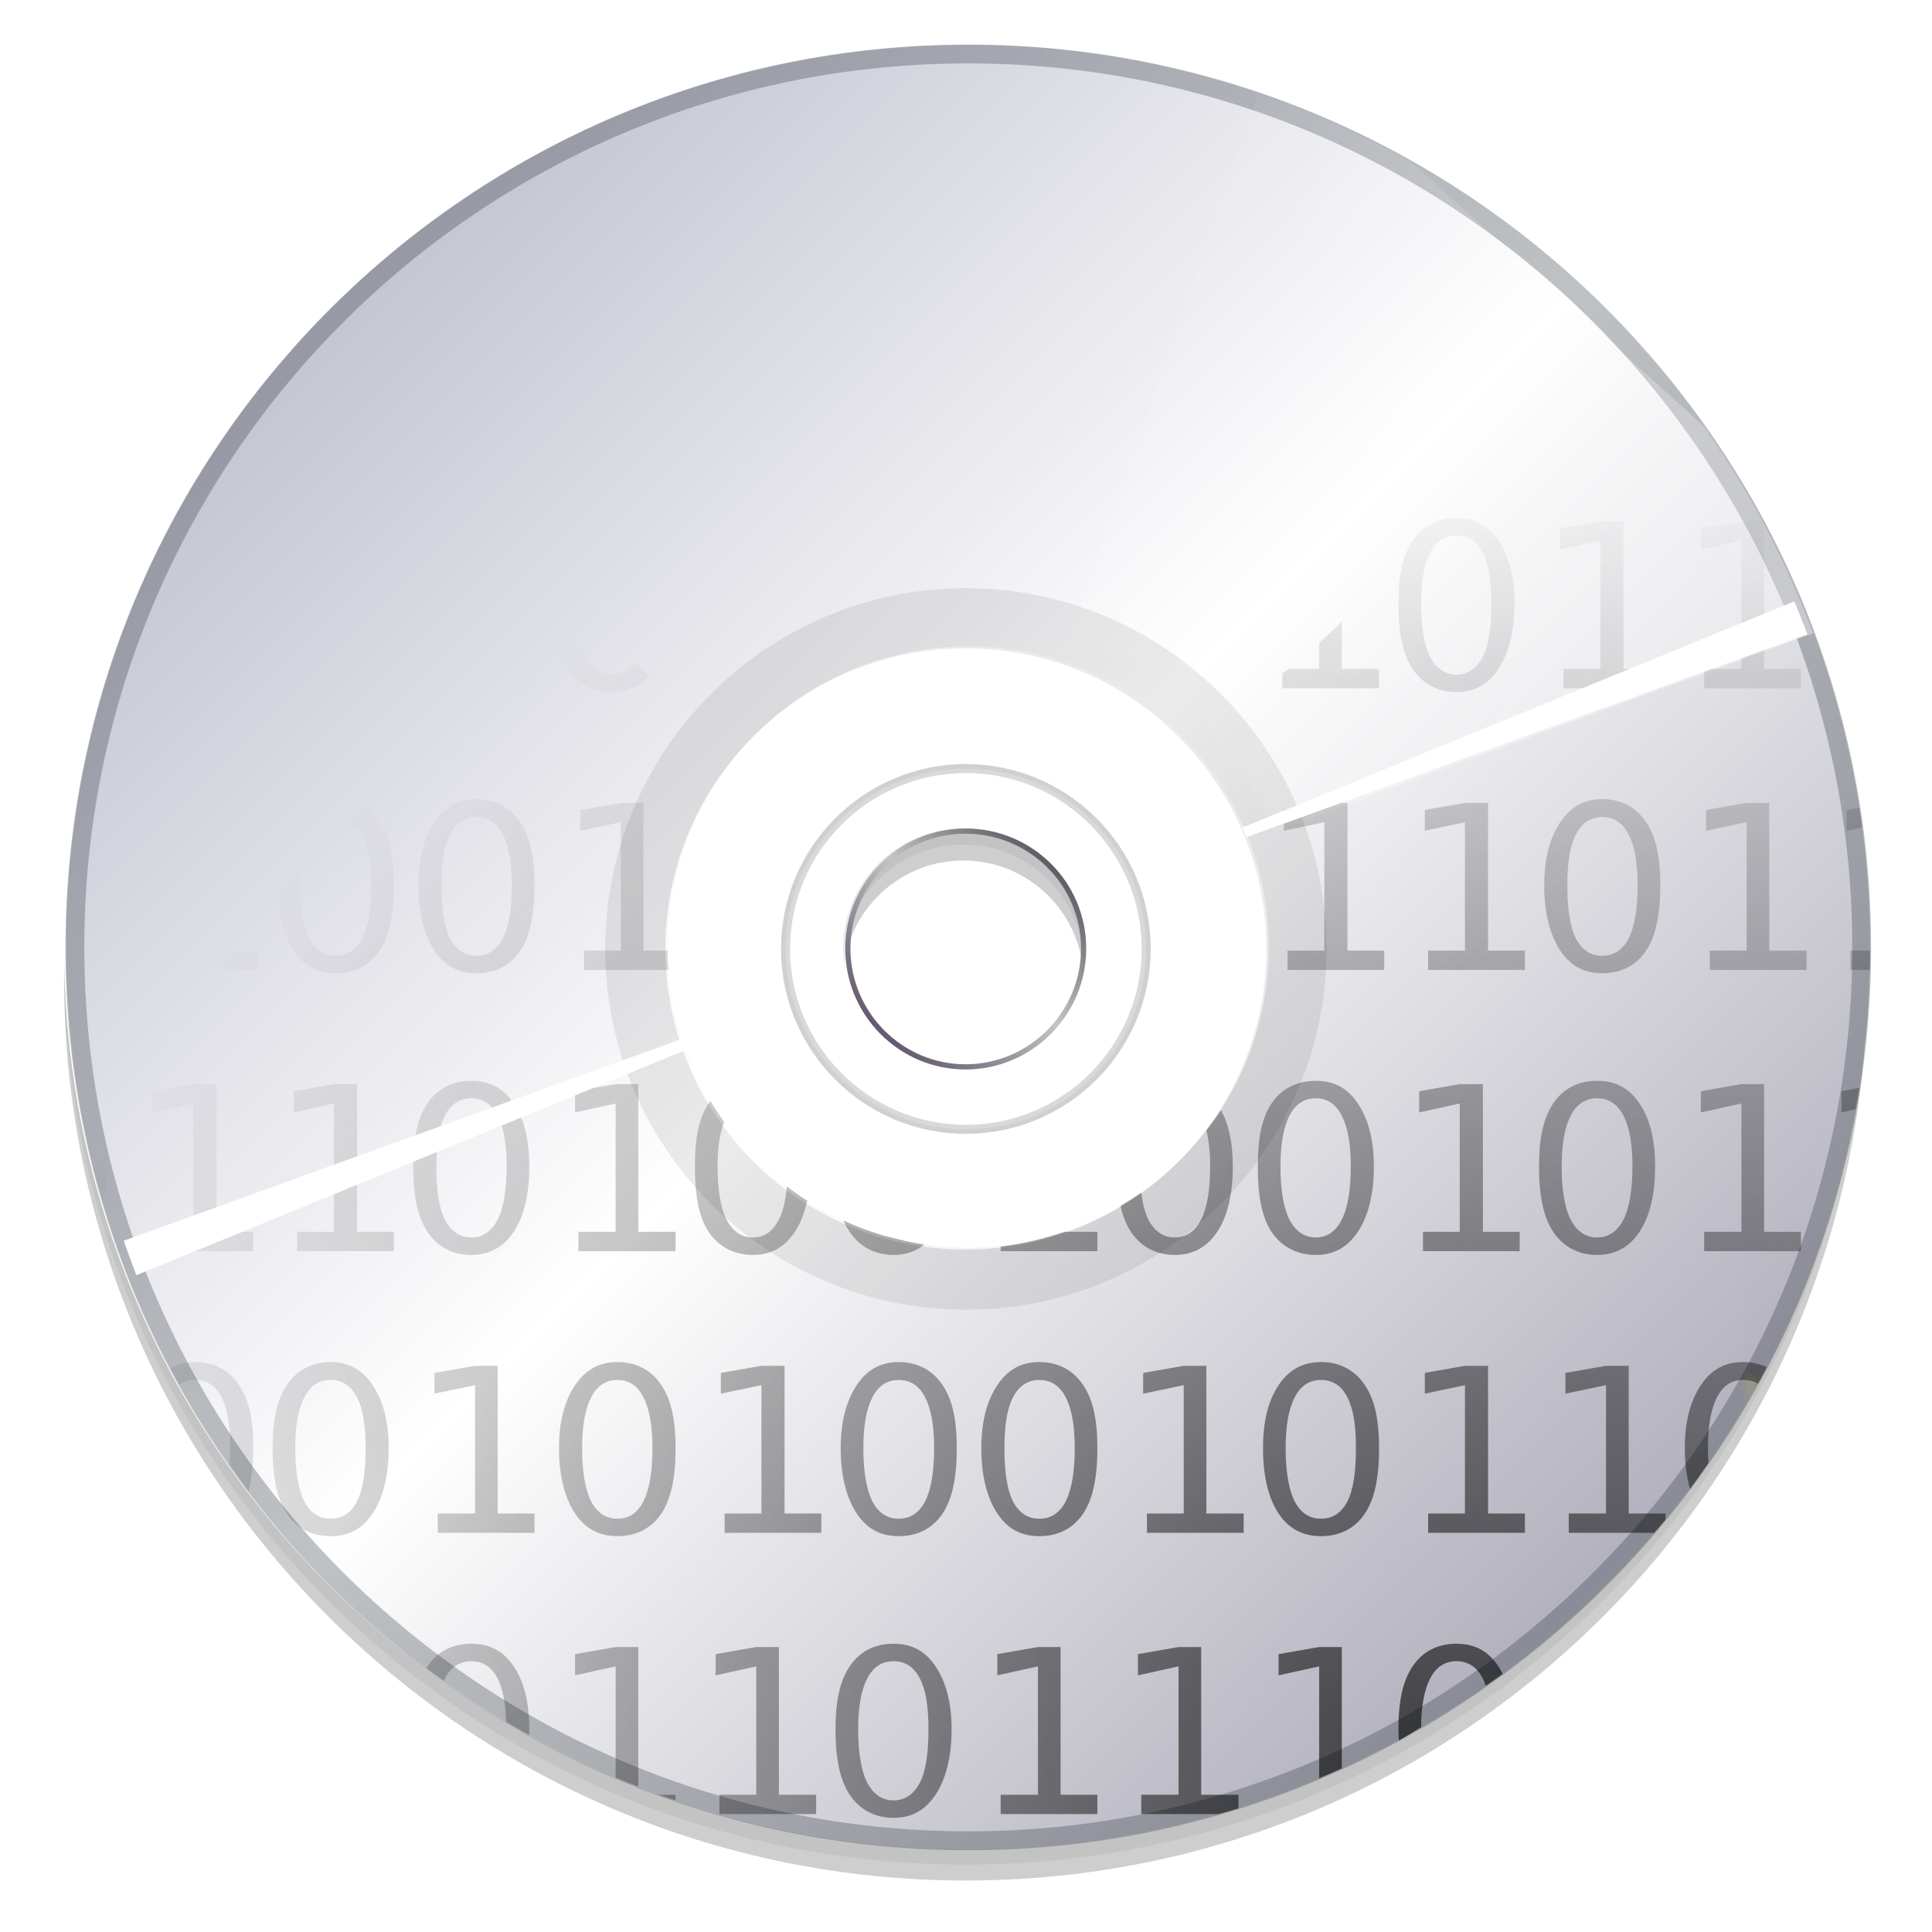 <?xml version="1.0" encoding="UTF-8" standalone="no"?>
<!-- Generator: Adobe Illustrator 12.0.0, SVG Export Plug-In . SVG Version: 6.00 Build 51448)  -->

<svg
   xmlns:ns="http://ns.adobe.com/SaveForWeb/1.0/"
   xmlns:dc="http://purl.org/dc/elements/1.1/"
   xmlns:cc="http://creativecommons.org/ns#"
   xmlns:rdf="http://www.w3.org/1999/02/22-rdf-syntax-ns#"
   xmlns:svg="http://www.w3.org/2000/svg"
   xmlns="http://www.w3.org/2000/svg"
   xmlns:xlink="http://www.w3.org/1999/xlink"
   xmlns:sodipodi="http://sodipodi.sourceforge.net/DTD/sodipodi-0.dtd"
   xmlns:inkscape="http://www.inkscape.org/namespaces/inkscape"
   version="1.0"
   id="Livello_1"
   width="128"
   height="128"
   viewBox="100.873 -104.477 263.043 263.042"
   overflow="visible"
   enable-background="new 100.873 -104.477 263.043 263.042"
   xml:space="preserve"
   sodipodi:version="0.32"
   inkscape:version="0.47pre3 r22311"
   sodipodi:docname="48x48media-optical-data.svgz"
   inkscape:output_extension="org.inkscape.output.svgz.inkscape"
   style="overflow:visible"
   inkscape:export-filename="/home/pinheiro/pics/oxygen-icons/scalable/devices/media-optical.png"
   inkscape:export-xdpi="67.5"
   inkscape:export-ydpi="67.5"><defs
   id="defs82"><radialGradient
     gradientUnits="userSpaceOnUse"
     r="120"
     cy="27.301"
     cx="232.5"
     id="radialGradient2810">
	<stop
   id="stop2812"
   style="stop-color:#c2c2d0;stop-opacity:1;"
   offset="0" /><stop
   offset="0.5"
   style="stop-color:#ffffff;stop-opacity:1;"
   id="stop2816" />
	<stop
   id="stop2820"
   style="stop-color:#b3b2be;stop-opacity:1;"
   offset="1" />
</radialGradient><filter
     inkscape:collect="always"
     id="filter3736"><feGaussianBlur
       inkscape:collect="always"
       stdDeviation="0.949"
       id="feGaussianBlur3738" /></filter><filter
     inkscape:collect="always"
     id="filter3740"><feGaussianBlur
       inkscape:collect="always"
       stdDeviation="0.949"
       id="feGaussianBlur3742" /></filter><clipPath
     clipPathUnits="userSpaceOnUse"
     id="clipPath3750"><path
       style="fill:url(#linearGradient3754);fill-opacity:1"
       id="path3752"
       d="m 232.394,-96.257 c -68.097,0 -123.301,55.204 -123.301,123.301 0,68.097 55.204,123.301 123.301,123.301 68.097,0 123.301,-55.205 123.301,-123.301 0,-68.096 -55.204,-123.301 -123.301,-123.301 z m 0,164.402 c -22.699,0 -41.1,-18.402 -41.1,-41.1 0,-22.699 18.402,-41.1 41.1,-41.1 22.7,0 41.1,18.402 41.1,41.1 0,22.699 -18.401,41.1 -41.1,41.1 z" /></clipPath><linearGradient
     inkscape:collect="always"
     xlink:href="#radialGradient2810"
     id="linearGradient3754"
     gradientUnits="userSpaceOnUse"
     gradientTransform="translate(0,41.1)"
     x1="137.816"
     y1="-108.635"
     x2="314.595"
     y2="68.144" /><filter
     height="1.563"
     y="-0.281"
     width="1.279"
     x="-0.139"
     id="filter4330"
     inkscape:collect="always"><feGaussianBlur
       id="feGaussianBlur4332"
       stdDeviation="3.48"
       inkscape:collect="always" /></filter><filter
     id="filter4236"
     inkscape:collect="always"><feGaussianBlur
       id="feGaussianBlur4238"
       stdDeviation="0.479"
       inkscape:collect="always" /></filter><filter
     id="filter4171"
     inkscape:collect="always"><feGaussianBlur
       id="feGaussianBlur4173"
       stdDeviation="0.843"
       inkscape:collect="always" /></filter><filter
     id="filter4155"
     inkscape:collect="always"><feGaussianBlur
       id="feGaussianBlur4157"
       stdDeviation="0.928"
       inkscape:collect="always" /></filter><mask
     id="mask3853"
     maskUnits="userSpaceOnUse"><path
       id="path3855"
       d="m -115.097,-75.001 c -56.832,0 -102.88,46.112 -102.88,102.944 0,56.832 46.047,102.88 102.88,102.88 56.832,0 102.944,-46.047 102.944,-102.88 0,-56.832 -46.112,-102.944 -102.944,-102.944 z m 0,68.586 c 18.953,0 34.357,15.405 34.357,34.357 0,18.953 -15.405,34.293 -34.357,34.293 -18.953,0 -34.293,-15.34 -34.293,-34.293 0,-18.953 15.34,-34.357 34.293,-34.357 z"
       style="fill:url(#radialGradient3857);fill-opacity:1;stroke:none" /></mask><radialGradient
     r="102.912"
     fy="89.562"
     fx="-79.102"
     cy="27.911"
     cx="-115.065"
     gradientTransform="translate(0,2.5765196e-6)"
     gradientUnits="userSpaceOnUse"
     id="radialGradient3857"
     xlink:href="#linearGradient3796"
     inkscape:collect="always" /><filter
     id="filter3748"
     inkscape:collect="always"><feGaussianBlur
       id="feGaussianBlur3750"
       stdDeviation="1.416"
       inkscape:collect="always" /></filter><filter
     height="1.261"
     y="-0.13"
     width="1.163"
     x="-0.082"
     id="filter3732"
     inkscape:collect="always"><feGaussianBlur
       id="feGaussianBlur3734"
       stdDeviation="2.343"
       inkscape:collect="always" /></filter><filter
     id="filter5172-3"
     inkscape:collect="always"><feGaussianBlur
       id="feGaussianBlur5174-1"
       stdDeviation="2.441"
       inkscape:collect="always" /></filter><filter
     id="filter4199-8"
     inkscape:collect="always"><feGaussianBlur
       id="feGaussianBlur4201-4"
       stdDeviation="2.448"
       inkscape:collect="always" /></filter><linearGradient
     y2="1.588"
     x2="201.857"
     y1="53.012"
     x1="263.143"
     gradientTransform="matrix(0.966,0,0,0.967,586.069,4.674)"
     gradientUnits="userSpaceOnUse"
     id="linearGradient2857-3"
     xlink:href="#XMLID_16_-4"
     inkscape:collect="always" /><linearGradient
     y2="10.338"
     x2="215.537"
     y1="44.263"
     x1="249.462"
     gradientTransform="matrix(0.966,0,0,0.967,586.069,4.674)"
     gradientUnits="userSpaceOnUse"
     id="linearGradient2839-4"
     xlink:href="#XMLID_15_-4"
     inkscape:collect="always" /><linearGradient
     id="linearGradient2797-3"><stop
       id="stop2799-7"
       offset="0"
       style="stop-color:#ffffff;stop-opacity:1;" /><stop
       id="stop2801-4"
       offset="1"
       style="stop-color:#ffffff;stop-opacity:0;" /></linearGradient><linearGradient
     id="linearGradient3667"><stop
       id="stop3669"
       offset="0"
       style="stop-color:#473a56;stop-opacity:1;" /><stop
       style="stop-color:#c4c4c4;stop-opacity:1;"
       offset="0.5"
       id="stop3675" /><stop
       id="stop3671"
       offset="1"
       style="stop-color:#282131;stop-opacity:1;" /></linearGradient><linearGradient
     id="linearGradient3796"><stop
       id="stop3798"
       offset="0"
       style="stop-color:#ffffff;stop-opacity:1;" /><stop
       id="stop3800"
       offset="1"
       style="stop-color:#ffffff;stop-opacity:0.661;" /></linearGradient><linearGradient
     id="linearGradient4240"><stop
       id="stop4242"
       offset="0"
       style="stop-color:#ee00dd;stop-opacity:1;" /><stop
       style="stop-color:#aaee00;stop-opacity:1;"
       offset="0.5"
       id="stop4248" /><stop
       id="stop4244"
       offset="1"
       style="stop-color:#8d0083;stop-opacity:1;" /></linearGradient><linearGradient
     id="linearGradient4250"><stop
       id="stop4252"
       offset="0"
       style="stop-color:#00e0e0;stop-opacity:1;" /><stop
       style="stop-color:#e0d800;stop-opacity:1;"
       offset="0.5"
       id="stop4258" /><stop
       id="stop4260"
       offset="0.75"
       style="stop-color:#00dcd1;stop-opacity:1;" /><stop
       id="stop4254"
       offset="1"
       style="stop-color:#e000b4;stop-opacity:1;" /></linearGradient><filter
     inkscape:collect="always"
     id="filter5730"
     x="-0.084"
     width="1.168"
     y="-0.105"
     height="1.209"><feGaussianBlur
       inkscape:collect="always"
       stdDeviation="2.628"
       id="feGaussianBlur5732" /></filter><filter
     inkscape:collect="always"
     id="filter5734"><feGaussianBlur
       inkscape:collect="always"
       stdDeviation="1.521"
       id="feGaussianBlur5736" /></filter><linearGradient
     inkscape:collect="always"
     xlink:href="#radialGradient2810"
     id="linearGradient5942"
     gradientUnits="userSpaceOnUse"
     gradientTransform="matrix(1.448,0,0,1.448,229.257,30.797)"
     x1="137.816"
     y1="-108.635"
     x2="314.595"
     y2="68.144" /><linearGradient
     inkscape:collect="always"
     xlink:href="#linearGradient2797-3"
     id="linearGradient5944"
     gradientUnits="userSpaceOnUse"
     x1="109.967"
     y1="88.016"
     x2="232"
     y2="88.016"
     gradientTransform="translate(4.018,2.009)" /><linearGradient
     inkscape:collect="always"
     xlink:href="#linearGradient2797-3"
     id="linearGradient5946"
     gradientUnits="userSpaceOnUse"
     x1="356.386"
     y1="27"
     x2="232"
     y2="-65.195"
     gradientTransform="translate(4.018,2.009)" /><linearGradient
     inkscape:collect="always"
     xlink:href="#linearGradient2797-3"
     id="linearGradient5948"
     gradientUnits="userSpaceOnUse"
     x1="356.386"
     y1="27"
     x2="232"
     y2="-65.195"
     gradientTransform="translate(4.018,2.009)" /><linearGradient
     inkscape:collect="always"
     xlink:href="#linearGradient4240"
     id="linearGradient5952"
     gradientUnits="userSpaceOnUse"
     x1="-123.724"
     y1="54.821"
     x2="-120.189"
     y2="49.727"
     gradientTransform="translate(-1.677,-0.838)" /><linearGradient
     inkscape:collect="always"
     xlink:href="#linearGradient4250"
     id="linearGradient5954"
     gradientUnits="userSpaceOnUse"
     x1="-127.2"
     y1="58.165"
     x2="-122.627"
     y2="53.25"
     gradientTransform="translate(-1.677,-0.838)" /><linearGradient
     inkscape:collect="always"
     xlink:href="#linearGradient3667"
     id="linearGradient5956"
     gradientUnits="userSpaceOnUse"
     gradientTransform="matrix(0.988,0,0,0.988,8.338,2.303)"
     x1="218.454"
     y1="53.338"
     x2="246.255"
     y2="25.537" /><clipPath
     clipPathUnits="userSpaceOnUse"
     id="clipPath4100"><path
       style="opacity:0.46;fill:#000000;fill-opacity:1;stroke:none"
       d="m 664.335,-117.707 0,281.089 282.309,0 0,-281.089 -282.309,0 z m 140.769,29.477 c 64.079,0 115.98,51.966 115.98,116.045 0,64.078 -51.901,116.045 -115.98,116.045 -64.079,0 -116.045,-51.965 -116.045,-116.045 0,-64.079 51.965,-116.045 116.045,-116.045 z m -0.321,100.825 c -8.541,0 -15.477,6.935 -15.477,15.477 0,8.543 6.936,15.477 15.477,15.477 8.541,0 15.477,-6.934 15.477,-15.477 0,-8.542 -6.936,-15.477 -15.477,-15.477 z"
       id="path4102" /></clipPath><filter
     inkscape:collect="always"
     id="filter4215"><feGaussianBlur
       inkscape:collect="always"
       stdDeviation="2.816"
       id="feGaussianBlur4217" /></filter><filter
     inkscape:collect="always"
     id="filter4227"><feGaussianBlur
       inkscape:collect="always"
       stdDeviation="0.563"
       id="feGaussianBlur4229" /></filter><linearGradient
     inkscape:collect="always"
     xlink:href="#linearGradient4250"
     id="linearGradient4231"
     gradientUnits="userSpaceOnUse"
     x1="-127.2"
     y1="58.165"
     x2="-122.627"
     y2="53.25"
     gradientTransform="translate(-1.677,-0.838)" /><linearGradient
     inkscape:collect="always"
     id="linearGradient4266"><stop
       style="stop-color:black;stop-opacity:1;"
       offset="0"
       id="stop4268" /><stop
       style="stop-color:black;stop-opacity:0;"
       offset="1"
       id="stop4270" /></linearGradient><filter
     id="filter4108"
     inkscape:collect="always"><feGaussianBlur
       id="feGaussianBlur4110"
       stdDeviation="1.69"
       inkscape:collect="always" /></filter><linearGradient
     y2="-65.195"
     x2="232"
     y1="27"
     x1="356.386"
     gradientUnits="userSpaceOnUse"
     id="linearGradient5948-8"
     xlink:href="#linearGradient2797-3-4"
     inkscape:collect="always" /><linearGradient
     y2="88.016"
     x2="232"
     y1="88.016"
     x1="109.967"
     gradientUnits="userSpaceOnUse"
     id="linearGradient5944-3"
     xlink:href="#linearGradient2797-3-4"
     inkscape:collect="always" /><linearGradient
     id="linearGradient3796-7"><stop
       style="stop-color:#ffffff;stop-opacity:1;"
       offset="0"
       id="stop3798-5" /><stop
       style="stop-color:#ffffff;stop-opacity:0.661;"
       offset="1"
       id="stop3800-9" /></linearGradient><linearGradient
     id="linearGradient2797-3-4"><stop
       style="stop-color:#ffffff;stop-opacity:1;"
       offset="0"
       id="stop2799-7-4" /><stop
       style="stop-color:#ffffff;stop-opacity:0;"
       offset="1"
       id="stop2801-4-4" /></linearGradient><filter
     inkscape:collect="always"
     id="filter4199-8-0"><feGaussianBlur
       inkscape:collect="always"
       stdDeviation="2.448"
       id="feGaussianBlur4201-4-3" /></filter><filter
     inkscape:collect="always"
     id="filter5172-3-8"><feGaussianBlur
       inkscape:collect="always"
       stdDeviation="2.441"
       id="feGaussianBlur5174-1-1" /></filter><radialGradient
     inkscape:collect="always"
     xlink:href="#linearGradient3796-7"
     id="radialGradient3857-1"
     gradientUnits="userSpaceOnUse"
     gradientTransform="translate(0,2.5765196e-6)"
     cx="-115.065"
     cy="27.911"
     fx="-79.102"
     fy="89.562"
     r="102.912" /><linearGradient
     y2="68.144"
     x2="314.595"
     y1="-108.635"
     x1="137.816"
     gradientTransform="translate(0,41.1)"
     gradientUnits="userSpaceOnUse"
     id="linearGradient3754-8"
     xlink:href="#radialGradient2810-63"
     inkscape:collect="always" /><radialGradient
     id="radialGradient2810-63"
     cx="232.5"
     cy="27.301"
     r="120"
     gradientUnits="userSpaceOnUse">
	<stop
   offset="0"
   style="stop-color:#c2c2d0;stop-opacity:1;"
   id="stop2812-9" /><stop
   id="stop2816-4"
   style="stop-color:#ffffff;stop-opacity:1;"
   offset="0.5" />
	<stop
   offset="1"
   style="stop-color:#b3b2be;stop-opacity:1;"
   id="stop2820-8" />
</radialGradient><linearGradient
     inkscape:collect="always"
     xlink:href="#linearGradient2797-3-4"
     id="linearGradient4084"
     gradientUnits="userSpaceOnUse"
     x1="109.967"
     y1="88.016"
     x2="232"
     y2="88.016" /><linearGradient
     inkscape:collect="always"
     xlink:href="#linearGradient2797-3-4"
     id="linearGradient4088"
     gradientUnits="userSpaceOnUse"
     x1="356.386"
     y1="27"
     x2="232"
     y2="-65.195" /><radialGradient
     inkscape:collect="always"
     xlink:href="#linearGradient4266"
     id="radialGradient4921"
     cx="95.998"
     cy="124.64"
     fx="95.998"
     fy="124.64"
     r="59.75"
     gradientTransform="matrix(1.619,0.434,-0.377,1.409,-12.39,-99.897)"
     gradientUnits="userSpaceOnUse" /></defs><sodipodi:namedview
   inkscape:window-height="684"
   inkscape:window-width="1120"
   inkscape:pageshadow="2"
   inkscape:pageopacity="0.0"
   guidetolerance="10.0"
   gridtolerance="10.0"
   objecttolerance="10.0"
   borderopacity="1.0"
   bordercolor="#666666"
   pagecolor="#ffffff"
   id="base"
   inkscape:zoom="2.8284271"
   inkscape:cx="69.055636"
   inkscape:cy="54.647422"
   inkscape:window-x="42"
   inkscape:window-y="280"
   inkscape:current-layer="Livello_1"
   width="128px"
   height="128px"
   showgrid="true"
   showborder="true"
   showguides="true"
   inkscape:guide-bbox="true"
   borderlayer="true"
   inkscape:window-maximized="0"><inkscape:grid
     id="GridFromPre046Settings"
     type="xygrid"
     originx="0px"
     originy="0px"
     spacingx="2.667px"
     spacingy="2.667px"
     color="#0000ff"
     empcolor="#0000ff"
     opacity="0.2"
     empopacity="0.4"
     empspacing="4"
     visible="true"
     enabled="true"
     snapvisiblegridlinesonly="true" /></sodipodi:namedview>
<filter
   id="AI_Sfocatura_4">
	<feGaussianBlur
   stdDeviation="4"
   id="feGaussianBlur6" />
</filter>

<radialGradient
   id="XMLID_11_"
   cx="232.5"
   cy="27.301"
   r="120"
   gradientUnits="userSpaceOnUse">
	<stop
   offset="0"
   style="stop-color:#d0bfff;stop-opacity:1;"
   id="stop11" /><stop
   id="stop2806"
   style="stop-color:#efeeef;stop-opacity:1;"
   offset="0.399" /><stop
   id="stop2804"
   style="stop-color:#ffffff;stop-opacity:1;"
   offset="0.5" /><stop
   offset="0.75"
   style="stop-color:#efeeef;stop-opacity:1;"
   id="stop2808" />
	<stop
   offset="1"
   style="stop-color:#d0bfff;stop-opacity:1;"
   id="stop13" />
</radialGradient>



<linearGradient
   id="XMLID_15_"
   gradientUnits="userSpaceOnUse"
   x1="249.462"
   y1="44.263"
   x2="215.537"
   y2="10.338"
   xlink:href="#XMLID_16_"
   spreadMethod="pad">
	<stop
   offset="0.3"
   style="stop-color:#ffffff;stop-opacity:0;"
   id="stop38" />
	<stop
   offset="0.497"
   style="stop-color:#FFFFFF"
   id="stop40" />
	<stop
   offset="0.7"
   style="stop-color:#ffffff;stop-opacity:0;"
   id="stop42" />
</linearGradient>



<linearGradient
   id="XMLID_16_"
   gradientUnits="userSpaceOnUse"
   x1="263.143"
   y1="53.012"
   x2="201.857"
   y2="1.588">
	<stop
   offset="0.3"
   style="stop-color:#ffffff;stop-opacity:0;"
   id="stop51" />
	<stop
   offset="0.497"
   style="stop-color:#FFFFFF"
   id="stop53" />
	<stop
   offset="0.7"
   style="stop-color:#ffffff;stop-opacity:0;"
   id="stop55" />
</linearGradient>




<path
   transform="matrix(1.058,0,0,1.058,-619.43,-4.994)"
   clip-path="url(#clipPath4100)"
   id="path4197"
   d="m 805.104,-84.12 c -64.079,0 -116.045,51.965 -116.045,116.045 0,64.079 51.965,116.045 116.045,116.045 64.079,0 115.98,-51.966 115.98,-116.045 0,-64.078 -51.901,-116.045 -115.98,-116.045 z m -0.321,100.825 c 8.541,0 15.477,6.935 15.477,15.477 0,8.543 -6.936,15.477 -15.477,15.477 -8.541,0 -15.477,-6.934 -15.477,-15.477 0,-8.542 6.936,-15.477 15.477,-15.477 z"
   style="opacity:0.441;fill:#000000;fill-opacity:1;filter:url(#filter4215)"
   sodipodi:nodetypes="csssccsssc" /><path
   style="opacity:0.233;fill:#000000;fill-opacity:1;filter:url(#filter4227)"
   d="m 805.104,-86.175 c -64.079,0 -116.045,51.965 -116.045,116.045 0,64.079 51.965,116.045 116.045,116.045 64.079,0 115.98,-51.966 115.98,-116.045 0,-64.078 -51.901,-116.045 -115.98,-116.045 z m -0.321,100.825 c 8.541,0 15.477,6.935 15.477,15.477 0,8.543 -6.936,15.477 -15.477,15.477 -8.541,0 -15.477,-6.934 -15.477,-15.477 0,-8.542 6.936,-15.477 15.477,-15.477 z"
   id="path6011"
   clip-path="url(#clipPath4100)"
   transform="matrix(1.058,0,0,1.058,-619.43,-4.994)" /><g
   id="g5690"
   transform="matrix(0.688,0,0,0.688,-152.415,19.323)"><path
     style="fill:url(#linearGradient5942);fill-opacity:1"
     id="path15-7"
     d="m 559.734,-171.052 c -98.589,0 -178.511,79.922 -178.511,178.511 0,98.589 79.922,178.511 178.511,178.511 98.589,0 178.511,-79.924 178.511,-178.511 0,-98.587 -79.922,-178.511 -178.511,-178.511 z m 0,238.015 c -32.862,0 -59.504,-26.641 -59.504,-59.504 0,-32.862 26.641,-59.504 59.504,-59.504 32.864,0 59.504,26.641 59.504,59.504 0,32.862 -26.64,59.504 -59.504,59.504 z" /><path
     style="opacity:0.5;fill:#ffffff"
     id="path48-2"
     d="m 559.293,-51.645 c -32.848,0 -59.477,26.636 -59.477,59.493 0,32.856 26.629,59.493 59.477,59.493 32.849,0 59.477,-26.636 59.477,-59.493 0,-32.856 -26.628,-59.493 -59.477,-59.493 z m 0,83.29 c -13.14,0 -23.791,-10.654 -23.791,-23.797 0,-13.142 10.651,-23.797 23.791,-23.797 13.14,0 23.791,10.655 23.791,23.797 0,13.143 -10.651,23.797 -23.791,23.797 z" /><path
     sodipodi:type="inkscape:offset"
     inkscape:radius="0.2107439"
     inkscape:original="M 232.40625 -75.21875 C 175.55707 -75.21875 129.46875 -29.13042 129.46875 27.71875 C 129.46875 84.567917 175.55707 130.65625 232.40625 130.65625 C 289.25542 130.65625 335.34375 84.567061 335.34375 27.71875 C 335.34375 -29.129564 289.25542 -75.21875 232.40625 -75.21875 z M 232.40625 -73.5 C 288.3083 -73.5 333.625 -28.183297 333.625 27.71875 C 333.625 83.619912 288.3083 128.9375 232.40625 128.9375 C 176.5042 128.9375 131.1875 83.619915 131.1875 27.71875 C 131.1875 -28.183298 176.5042 -73.5 232.40625 -73.5 z "
     style="fill:#2b383d;fill-opacity:0.302"
     id="path4765"
     d="m 232.406,-75.438 c -56.963,0 -103.156,46.193 -103.156,103.156 0,56.963 46.193,103.156 103.156,103.156 56.963,0 103.156,-46.194 103.156,-103.156 0,-56.962 -46.193,-103.156 -103.156,-103.156 z m 0,2.156 c 55.788,0 101,45.212 101,101 0,55.787 -45.212,101 -101,101 -55.788,0 -101,-45.213 -101,-101 0,-55.788 45.212,-101 101,-101 z"
     transform="matrix(1.732,0,0,1.732,157.242,-40.471)" /><path
     style="opacity:0.5;fill:url(#linearGradient2857-3)"
     id="path57-7"
     d="m 559.293,-51.645 c -32.848,0 -59.477,26.636 -59.477,59.493 0,32.856 26.629,59.493 59.477,59.493 32.849,0 59.477,-26.636 59.477,-59.493 0,-32.856 -26.628,-59.493 -59.477,-59.493 z m 0,95.188 c -19.678,0 -35.686,-16.014 -35.686,-35.696 0,-19.682 16.008,-35.696 35.686,-35.696 19.677,0 35.686,16.012 35.686,35.696 0,19.683 -16.01,35.696 -35.686,35.696 z" /><g
     transform="matrix(1.487,0,0,1.487,213.938,-33.114)"
     style="opacity:0.6"
     id="g61-2">
	<defs
   id="defs63-2"><path
     style="opacity:0.8"
     d="m 232.5,-92.699 c -66.274,0 -120,53.726 -120,120 0,66.274 53.726,120 120,120 66.274,0 120,-53.727 120,-120 0,-66.273 -53.726,-120 -120,-120 z m 0,163.44 c -23.991,0 -43.44,-19.449 -43.44,-43.44 0,-23.99 19.449,-43.439 43.44,-43.439 23.992,0 43.439,19.449 43.439,43.439 0,23.991 -19.447,43.44 -43.439,43.44 z"
     id="XMLID_9_-6" /></defs>
	<clipPath
   id="XMLID_17_-1">
		<use
   height="263.042"
   width="263.043"
   y="0"
   x="0"
   id="use67-0"
   xlink:href="#XMLID_9_-6" />
	</clipPath>
	<g
   id="g69-6"
   clip-path="url(#XMLID_17_-1)">
		<g
   style="opacity:0.9;fill:url(#linearGradient5944);fill-opacity:1;filter:url(#filter5172-3)"
   id="g71-1">
			
		</g>
		<g
   style="opacity:0.8;fill:url(#linearGradient5948);fill-opacity:1;filter:url(#filter4199-8)"
   id="g75-9">
			<path
   sodipodi:nodetypes="cccc"
   id="polygon77-4"
   d="M 356.386,-18.607 232,27 l 41.595,-120.379 82.791,74.772 z"
   style="fill:url(#linearGradient5946);fill-opacity:1" />
		</g>
	</g>
</g><path
     style="fill:none;stroke:#d0d0d0;stroke-width:1.785;stroke-miterlimit:4;stroke-opacity:1;stroke-dasharray:none"
     id="path59-9"
     d="m 559.293,-27.848 c -19.678,0 -35.686,16.012 -35.686,35.696 0,19.683 16.008,35.696 35.686,35.696 19.677,0 35.686,-16.014 35.686,-35.696 0,-19.682 -16.01,-35.696 -35.686,-35.696 z" /><path
     style="opacity:0.2;fill:#ffffff"
     id="path46-0"
     d="m 559.293,-27.848 c -19.678,0 -35.686,16.012 -35.686,35.696 0,19.683 16.008,35.696 35.686,35.696 19.677,0 35.686,-16.014 35.686,-35.696 0,-19.682 -16.01,-35.696 -35.686,-35.696 z m 0,59.493 c -13.14,0 -23.791,-10.654 -23.791,-23.797 0,-13.142 10.651,-23.797 23.791,-23.797 13.14,0 23.791,10.655 23.791,23.797 0,13.143 -10.651,23.797 -23.791,23.797 z" /><path
     style="opacity:0.5;fill:url(#linearGradient2839-4);fill-opacity:1"
     id="path44-9"
     d="m 559.293,-27.848 c -19.678,0 -35.686,16.012 -35.686,35.696 0,19.683 16.008,35.696 35.686,35.696 19.677,0 35.686,-16.014 35.686,-35.696 0,-19.682 -16.01,-35.696 -35.686,-35.696 z m 0,59.493 c -13.14,0 -23.791,-10.654 -23.791,-23.797 0,-13.142 10.651,-23.797 23.791,-23.797 13.14,0 23.791,10.655 23.791,23.797 0,13.143 -10.651,23.797 -23.791,23.797 z" /><path
     style="opacity:0.1;fill:#323232;fill-opacity:1"
     id="path35-1"
     d="m 559.293,-63.543 c -39.355,0 -71.373,32.026 -71.373,71.391 0,39.365 32.018,71.391 71.373,71.391 39.355,0 71.373,-32.026 71.373,-71.391 0,-39.365 -32.018,-71.391 -71.373,-71.391 z m 0,130.884 c -32.848,0 -59.477,-26.636 -59.477,-59.493 0,-32.856 26.629,-59.493 59.477,-59.493 32.849,0 59.477,26.636 59.477,59.493 0,32.856 -26.628,59.493 -59.477,59.493 z" /><g
     transform="matrix(1.734,0,0,1.734,759.087,-40.708)"
     style="opacity:0.53"
     mask="url(#mask3853)"
     id="g3776"><g
       id="g3754"><path
         sodipodi:nodetypes="cccc"
         transform="matrix(2.055,0,0,2.055,100.873,-104.478)"
         id="path3678"
         d="m -100.895,67.675 -66.024,-44.977 -5.127,3.712 71.151,41.265 z"
         style="opacity:0.703;fill:#ff11f7;fill-opacity:0.497;stroke-width:1px;filter:url(#filter4155)" /><path
         sodipodi:nodetypes="cccc"
         style="fill:#096eff;fill-opacity:0.058;stroke-width:1px;filter:url(#filter4171)"
         d="m -101.072,67.719 -37.396,-68.808 -9.969,6.092 47.365,62.716 z"
         id="path3688"
         transform="matrix(2.055,0,0,2.055,100.873,-104.478)" /><path
         transform="matrix(2.055,0,0,2.055,100.873,-104.478)"
         id="path3690"
         d="m -100.939,68.029 -65.938,-45.034 -11.844,16.263 77.782,28.77 z"
         style="fill:#ff7e7e;fill-opacity:0.317;stroke-width:1px;filter:url(#filter3732)"
         sodipodi:nodetypes="cccc" /><path
         sodipodi:nodetypes="cccc"
         style="fill:#ff7e7e;fill-opacity:0.455;stroke-width:1px;filter:url(#filter3732)"
         d="m -101.072,67.587 -65.628,-46.183 -2.121,3.182 67.75,43.001 z"
         id="path3744"
         transform="matrix(2.055,0,0,2.055,100.873,-104.478)" /><path
         sodipodi:nodetypes="cccc"
         style="opacity:0.614;fill:#ffff11;fill-opacity:0.497;stroke-width:1px;filter:url(#filter3748)"
         d="m -100.719,67.984 -64.214,-49.232 -2.828,3.536 67.043,45.697 z"
         id="path3746"
         transform="matrix(2.055,0,0,2.055,100.873,-104.478)" /><path
         transform="matrix(2.055,0,0,2.055,100.873,-104.478)"
         id="path3752-7"
         d="M -100.851,68.073 -170.502,22.793 -154.446,7.834 -100.851,68.073 z"
         style="fill:#f4ff0f;fill-opacity:0.339;stroke-width:1px;filter:url(#filter5730)"
         sodipodi:nodetypes="cccc" /><path
         transform="matrix(2.055,0,0,2.055,100.873,-104.478)"
         id="path5754"
         d="M -101.072,67.719 -146.629,4.351 -152.517,8.403 -101.072,67.719 z"
         style="fill:#096eff;fill-opacity:0.302;stroke-width:1px;filter:url(#filter4171)"
         sodipodi:nodetypes="cccc" /></g><g
       id="g3762"
       transform="matrix(-1,0,0,-1,-229.831,49.03)"><path
         sodipodi:nodetypes="cccc"
         style="opacity:0.119;fill:url(#linearGradient5952);fill-opacity:1;stroke-width:1px;filter:url(#filter4236)"
         d="m -99.835,64.979 -59.441,-37.565 -3.803,14.606 63.245,22.959 z"
         id="path3768"
         transform="matrix(2.055,0,0,2.055,100.873,-104.478)" /><path
         transform="matrix(2.055,0,0,2.055,100.873,-104.478)"
         id="path3770"
         d="m -100.011,64.891 -52.434,-29.693 -7.493,10.969 59.927,18.724 z"
         style="opacity:0.074;fill:url(#linearGradient4231);fill-opacity:1;stroke-width:1px;filter:url(#filter4330)"
         sodipodi:nodetypes="cccc" /><path
         sodipodi:nodetypes="cccc"
         style="fill:#f4ff0f;fill-opacity:0.307;stroke-width:1px;filter:url(#filter5734)"
         d="m -99.833,65.071 -52.558,-47.533 -11.421,11.215 63.979,36.318 z"
         id="path4342"
         transform="matrix(2.055,0,0,2.055,100.873,-104.478)" /><path
         sodipodi:nodetypes="cccc"
         style="opacity:0.074;fill:url(#linearGradient5954);fill-opacity:1;stroke-width:1px;filter:url(#filter4330)"
         d="m -100.011,64.891 -34.309,-51.887 -7.493,10.969 41.802,40.918 z"
         id="path5958"
         transform="matrix(2.055,0,0,2.055,100.873,-104.478)" /></g></g><path
     transform="matrix(1.732,0,0,1.732,153.244,-60.641)"
     d="m 234.406,25.781 c -7.603,0 -13.75,6.115 -13.75,13.719 0,7.604 6.146,13.812 13.75,13.812 7.604,0 13.781,-6.209 13.781,-13.812 0,-7.604 -6.178,-13.719 -13.781,-13.719 z m 0,0.594 c 7.266,0 13.188,5.859 13.188,13.125 0,7.266 -5.922,13.219 -13.188,13.219 -7.266,0 -13.156,-5.953 -13.156,-13.219 0,-7.266 5.89,-13.125 13.156,-13.125 z"
     id="path4783"
     style="fill:url(#linearGradient5956);fill-opacity:1;stroke:none"
     inkscape:original="M 234.40625 25.8125 C 226.81965 25.8125 220.6875 31.913386 220.6875 39.5 C 220.6875 47.086614 226.81965 53.28125 234.40625 53.28125 C 241.99288 53.28125 248.15625 47.086614 248.15625 39.5 C 248.15625 31.913386 241.99288 25.8125 234.40625 25.8125 z M 234.40625 26.34375 C 241.68941 26.34375 247.625 32.216853 247.625 39.5 C 247.625 46.783149 241.68941 52.75 234.40625 52.75 C 227.12311 52.75 221.21875 46.783149 221.21875 39.5 C 221.21875 32.216853 227.12311 26.34375 234.40625 26.34375 z "
     inkscape:radius="0.031458419"
     sodipodi:type="inkscape:offset" /><path
     style="fill:url(#radialGradient4921);fill-opacity:1;opacity:0.638"
     d="M 99 16.438 C 99 16.477 99 16.492 99 16.531 C 99 17.41 98.938 18.294 98.875 19.156 C 99.009 19.774 99.125 20.474 99.125 21.375 C 99.125 22.9 98.924 24.11 98.531 24.875 C 98.338 25.255 98.072 25.554 97.781 25.75 C 97.781 25.755 97.72 25.745 97.719 25.75 C 97.592 26.217 97.52 26.697 97.375 27.156 C 98.345 27.01 99.141 26.507 99.688 25.688 C 100.348 24.699 100.625 23.248 100.625 21.375 C 100.625 19.497 100.348 18.171 99.688 17.188 C 99.49 16.89 99.259 16.65 99 16.438 z M 28.812 17.062 C 28.787 17.099 28.775 17.15 28.75 17.188 C 28.094 18.171 27.688 19.497 27.688 21.375 C 27.688 23.248 28.094 24.699 28.75 25.688 C 29.182 26.33 29.712 26.797 30.375 27.031 C 30.177 26.397 30.069 25.743 29.906 25.094 C 29.859 25.02 29.824 24.957 29.781 24.875 C 29.421 24.164 29.245 23.03 29.219 21.656 C 29.205 21.562 29.232 21.47 29.219 21.375 C 29.025 19.967 28.834 18.518 28.812 17.062 z M 25.219 17.375 C 24.842 17.699 24.463 18.011 24.094 18.344 C 24.386 19.079 24.562 20.053 24.562 21.375 C 24.562 22.9 24.361 24.11 23.969 24.875 C 23.581 25.635 22.999 26.031 22.219 26.031 C 21.444 26.031 20.861 25.635 20.469 24.875 C 20.181 24.308 20.012 23.503 19.938 22.5 C 19.508 22.971 19.102 23.453 18.688 23.938 C 18.867 24.626 19.121 25.21 19.438 25.688 C 20.098 26.671 20.972 27.188 22.219 27.188 C 23.466 27.188 24.469 26.671 25.125 25.688 C 25.786 24.699 26.062 23.248 26.062 21.375 C 26.062 19.604 25.801 18.341 25.219 17.375 z M 103.125 17.5 C 102.582 18.45 102.25 19.682 102.25 21.375 C 102.25 23.248 102.657 24.699 103.312 25.688 C 103.973 26.671 104.847 27.188 106.094 27.188 C 107.341 27.188 108.344 26.671 109 25.688 C 109.298 25.242 109.506 24.692 109.656 24.062 C 109.239 23.571 108.808 23.102 108.375 22.625 C 108.296 23.565 108.122 24.333 107.844 24.875 C 107.456 25.635 106.874 26.031 106.094 26.031 C 105.319 26.031 104.736 25.635 104.344 24.875 C 103.956 24.11 103.781 22.9 103.781 21.375 C 103.781 20.092 103.915 19.135 104.188 18.406 C 103.841 18.093 103.479 17.805 103.125 17.5 z M 17.094 25.875 C 16.812 26.234 16.524 26.603 16.25 26.969 L 17.094 26.969 L 17.094 25.875 z M 96.438 34.312 C 95.191 34.312 94.192 34.824 93.531 35.812 C 92.875 36.796 92.594 38.122 92.594 40 C 92.594 41.873 92.875 43.324 93.531 44.312 C 94.192 45.296 95.191 45.844 96.438 45.844 C 97.684 45.844 98.563 45.296 99.219 44.312 C 99.879 43.324 100.281 41.873 100.281 40 C 100.281 38.122 99.879 36.796 99.219 35.812 C 98.563 34.824 97.684 34.312 96.438 34.312 z M 12.781 34.531 L 11.281 34.781 C 11.016 35.281 10.782 35.805 10.531 36.312 L 12.781 35.812 L 12.781 44.312 L 10.344 44.312 L 10.344 45.594 L 16.75 45.594 L 16.75 44.312 L 14.312 44.312 L 14.312 34.531 L 12.781 34.531 z M 22.094 34.531 L 19.438 35 L 19.438 36.406 L 22.094 35.812 L 22.094 44.312 L 19.656 44.312 L 19.656 45.594 L 26.062 45.594 L 26.062 44.312 L 23.625 44.312 L 23.625 34.531 L 22.094 34.531 z M 31.438 34.531 L 28.75 35 L 28.75 36.406 L 31.438 35.812 L 31.438 44.312 L 28.969 44.312 L 28.969 45.594 L 35.375 45.594 L 35.375 44.312 L 32.938 44.312 L 32.938 34.531 L 31.438 34.531 z M 105.969 34.531 L 103.312 35 L 103.312 36.406 L 105.969 35.812 L 105.969 44.312 L 103.531 44.312 L 103.531 45.594 L 109.938 45.594 L 109.938 44.312 L 107.5 44.312 L 107.5 34.531 L 105.969 34.531 z M 115.312 34.531 L 112.625 35 L 112.625 36.406 L 115.312 35.812 L 115.312 44.312 L 112.844 44.312 L 112.844 45.594 L 119.25 45.594 L 119.25 44.312 L 116.812 44.312 L 116.812 34.562 C 116.808 34.554 116.817 34.539 116.812 34.531 L 115.312 34.531 z M 96.438 35.469 C 97.217 35.469 97.8 35.86 98.188 36.625 C 98.58 37.385 98.75 38.47 98.75 40 C 98.75 41.525 98.58 42.735 98.188 43.5 C 97.8 44.26 97.217 44.688 96.438 44.688 C 95.663 44.688 95.08 44.26 94.688 43.5 C 94.3 42.735 94.094 41.525 94.094 40 C 94.094 38.47 94.3 37.385 94.688 36.625 C 95.08 35.86 95.663 35.469 96.438 35.469 z M 36.719 38.719 C 36.683 39.123 36.656 39.531 36.656 40 C 36.656 41.873 36.938 43.324 37.594 44.312 C 38.254 45.296 39.253 45.844 40.5 45.844 C 41.591 45.844 42.373 45.448 43 44.688 C 42.658 44.433 42.301 44.173 41.969 43.906 C 41.597 44.401 41.125 44.688 40.5 44.688 C 39.725 44.688 39.142 44.26 38.75 43.5 C 38.396 42.8 38.218 41.719 38.188 40.375 C 37.695 39.843 37.178 39.281 36.719 38.719 z M 88.844 41.188 C 88.358 41.68 87.858 42.099 87.344 42.562 L 87.344 44.312 L 85.312 44.312 C 85.182 44.413 85.038 44.526 84.906 44.625 L 84.906 45.594 L 91.312 45.594 L 91.312 44.312 L 88.844 44.312 L 88.844 41.188 z M 22.219 52.938 C 20.972 52.938 20.098 53.48 19.438 54.469 C 18.782 55.452 18.375 56.778 18.375 58.656 C 18.375 60.529 18.782 61.98 19.438 62.969 C 20.098 63.952 20.972 64.469 22.219 64.469 C 23.466 64.469 24.469 63.952 25.125 62.969 C 25.786 61.98 26.062 60.529 26.062 58.656 C 26.062 56.778 25.786 55.452 25.125 54.469 C 24.469 53.48 23.466 52.938 22.219 52.938 z M 31.531 52.938 C 30.284 52.938 29.411 53.48 28.75 54.469 C 28.094 55.452 27.688 56.778 27.688 58.656 C 27.688 60.529 28.094 61.98 28.75 62.969 C 29.411 63.952 30.284 64.469 31.531 64.469 C 32.778 64.469 33.782 63.952 34.438 62.969 C 35.098 61.98 35.375 60.529 35.375 58.656 C 35.375 56.778 35.098 55.452 34.438 54.469 C 33.782 53.48 32.778 52.938 31.531 52.938 z M 106.094 52.938 C 104.847 52.938 103.973 53.48 103.312 54.469 C 102.657 55.452 102.25 56.778 102.25 58.656 C 102.25 60.529 102.657 61.98 103.312 62.969 C 103.973 63.952 104.847 64.469 106.094 64.469 C 107.341 64.469 108.344 63.952 109 62.969 C 109.661 61.98 109.938 60.529 109.938 58.656 C 109.938 56.778 109.661 55.452 109 54.469 C 108.344 53.48 107.341 52.938 106.094 52.938 z M 5.125 53.188 C 4.626 56.295 4.344 59.502 4.344 62.75 C 4.344 63.255 4.363 63.748 4.375 64.25 L 7.781 64.25 L 7.781 62.969 L 5.312 62.969 L 5.312 53.188 L 5.125 53.188 z M 13.125 53.188 L 10.438 53.656 L 10.438 55.031 L 13.125 54.469 L 13.125 62.969 L 10.688 62.969 L 10.688 64.25 L 17.094 64.25 L 17.094 62.969 L 14.656 62.969 L 14.656 53.188 L 13.125 53.188 z M 41.094 53.188 L 38.406 53.656 L 38.406 55.031 L 41.094 54.469 L 41.094 62.969 L 38.656 62.969 L 38.656 64.25 L 44.25 64.25 C 44.218 63.823 44.192 63.403 44.188 62.969 L 42.594 62.969 L 42.594 53.188 L 41.094 53.188 z M 87.688 53.188 L 85 53.656 L 85 55.031 L 87.688 54.469 L 87.688 62.969 L 85.25 62.969 L 85.25 64.25 L 91.656 64.25 L 91.656 62.969 L 89.219 62.969 L 89.219 53.188 L 87.688 53.188 z M 97 53.188 L 94.344 53.656 L 94.344 55.031 L 97 54.469 L 97 62.969 L 94.562 62.969 L 94.562 64.25 L 100.969 64.25 L 100.969 62.969 L 98.531 62.969 L 98.531 53.188 L 97 53.188 z M 115.656 53.188 L 112.969 53.656 L 112.969 55.031 L 115.656 54.469 L 115.656 62.969 L 113.219 62.969 L 113.219 64.25 L 119.625 64.25 L 119.625 62.969 L 117.156 62.969 L 117.156 53.188 L 115.656 53.188 z M 123.125 53.5 L 122.281 53.656 L 122.281 55.031 L 123.312 54.812 C 123.255 54.376 123.192 53.934 123.125 53.5 z M 22.219 54.125 C 22.999 54.125 23.581 54.516 23.969 55.281 C 24.361 56.041 24.562 57.126 24.562 58.656 C 24.562 60.181 24.361 61.391 23.969 62.156 C 23.581 62.916 22.999 63.312 22.219 63.312 C 21.444 63.312 20.861 62.916 20.469 62.156 C 20.081 61.391 19.875 60.181 19.875 58.656 C 19.875 57.126 20.081 56.041 20.469 55.281 C 20.861 54.516 21.444 54.125 22.219 54.125 z M 31.531 54.125 C 32.311 54.125 32.894 54.516 33.281 55.281 C 33.674 56.041 33.875 57.126 33.875 58.656 C 33.875 60.181 33.674 61.391 33.281 62.156 C 32.894 62.916 32.311 63.312 31.531 63.312 C 30.756 63.312 30.174 62.916 29.781 62.156 C 29.394 61.391 29.219 60.181 29.219 58.656 C 29.219 57.126 29.394 56.041 29.781 55.281 C 30.174 54.516 30.756 54.125 31.531 54.125 z M 106.094 54.125 C 106.874 54.125 107.456 54.516 107.844 55.281 C 108.236 56.041 108.438 57.126 108.438 58.656 C 108.438 60.181 108.236 61.391 107.844 62.156 C 107.456 62.916 106.874 63.312 106.094 63.312 C 105.319 63.312 104.736 62.916 104.344 62.156 C 103.956 61.391 103.781 60.181 103.781 58.656 C 103.781 57.126 103.956 56.041 104.344 55.281 C 104.736 54.516 105.319 54.125 106.094 54.125 z M 122.531 62.969 L 122.531 64.25 L 123.812 64.25 C 123.823 63.821 123.842 63.4 123.844 62.969 L 122.531 62.969 z M 31.188 71.594 C 29.941 71.594 28.942 72.105 28.281 73.094 C 27.626 74.077 27.344 75.403 27.344 77.281 C 27.344 79.154 27.626 80.605 28.281 81.594 C 28.942 82.577 29.941 83.125 31.188 83.125 C 32.434 83.125 33.344 82.577 34 81.594 C 34.661 80.605 35.031 79.154 35.031 77.281 C 35.031 75.403 34.661 74.077 34 73.094 C 33.344 72.105 32.434 71.594 31.188 71.594 z M 87.125 71.594 C 85.878 71.594 84.848 72.105 84.188 73.094 C 83.532 74.077 83.281 75.403 83.281 77.281 C 83.281 79.154 83.532 80.605 84.188 81.594 C 84.848 82.577 85.878 83.125 87.125 83.125 C 88.372 83.125 89.251 82.577 89.906 81.594 C 90.567 80.605 90.969 79.154 90.969 77.281 C 90.969 75.403 90.567 74.077 89.906 73.094 C 89.251 72.105 88.372 71.594 87.125 71.594 z M 105.75 71.594 C 104.503 71.594 103.504 72.105 102.844 73.094 C 102.188 74.077 101.906 75.403 101.906 77.281 C 101.906 79.154 102.188 80.605 102.844 81.594 C 103.504 82.577 104.503 83.125 105.75 83.125 C 106.997 83.125 107.907 82.577 108.562 81.594 C 109.223 80.605 109.594 79.154 109.594 77.281 C 109.594 75.403 109.223 74.077 108.562 73.094 C 107.907 72.105 106.997 71.594 105.75 71.594 z M 12.781 71.812 L 10.094 72.281 L 10.094 73.688 L 12.781 73.094 L 12.781 81.594 L 10.344 81.594 L 10.344 82.875 L 16.75 82.875 L 16.75 81.594 L 14.312 81.594 L 14.312 71.812 L 12.781 71.812 z M 22.094 71.812 L 19.438 72.281 L 19.438 73.688 L 22.094 73.094 L 22.094 81.594 L 19.656 81.594 L 19.656 82.875 L 26.062 82.875 L 26.062 81.594 L 23.625 81.594 L 23.625 71.812 L 22.094 71.812 z M 40.75 71.812 L 38.062 72.281 L 38.062 73.688 L 40.75 73.094 L 40.75 81.594 L 38.281 81.594 L 38.281 82.875 L 44.719 82.875 L 44.719 81.594 L 42.25 81.594 L 42.25 71.812 L 40.75 71.812 z M 96.656 71.812 L 93.969 72.281 L 93.969 73.688 L 96.656 73.094 L 96.656 81.594 L 94.219 81.594 L 94.219 82.875 L 100.625 82.875 L 100.625 81.594 L 98.188 81.594 L 98.188 71.812 L 96.656 71.812 z M 115.312 71.812 L 112.625 72.281 L 112.625 73.688 L 115.312 73.094 L 115.312 81.594 L 112.844 81.594 L 112.844 82.875 L 119.25 82.875 L 119.25 81.594 L 116.812 81.594 L 116.812 71.812 L 115.312 71.812 z M 123.125 72.062 L 121.938 72.281 L 121.938 73.688 L 122.875 73.469 C 122.96 72.999 123.051 72.536 123.125 72.062 z M 5.094 72.125 C 5.505 74.729 6.077 77.27 6.812 79.75 C 6.988 79.037 7.062 78.205 7.062 77.281 C 7.062 75.403 6.692 74.077 6.031 73.094 C 5.763 72.689 5.45 72.37 5.094 72.125 z M 31.188 72.75 C 31.967 72.75 32.55 73.141 32.938 73.906 C 33.33 74.666 33.531 75.751 33.531 77.281 C 33.531 78.806 33.33 80.016 32.938 80.781 C 32.55 81.541 31.967 81.969 31.188 81.969 C 30.413 81.969 29.83 81.541 29.438 80.781 C 29.05 80.016 28.875 78.806 28.875 77.281 C 28.875 75.751 29.05 74.666 29.438 73.906 C 29.83 73.141 30.413 72.75 31.188 72.75 z M 87.125 72.75 C 87.905 72.75 88.456 73.141 88.844 73.906 C 89.236 74.666 89.438 75.751 89.438 77.281 C 89.438 78.806 89.236 80.016 88.844 80.781 C 88.456 81.541 87.905 81.969 87.125 81.969 C 86.35 81.969 85.767 81.541 85.375 80.781 C 84.987 80.016 84.781 78.806 84.781 77.281 C 84.781 75.751 84.987 74.666 85.375 73.906 C 85.767 73.141 86.35 72.75 87.125 72.75 z M 105.75 72.75 C 106.53 72.75 107.112 73.141 107.5 73.906 C 107.892 74.666 108.094 75.751 108.094 77.281 C 108.094 78.806 107.892 80.016 107.5 80.781 C 107.112 81.541 106.53 81.969 105.75 81.969 C 104.975 81.969 104.392 81.541 104 80.781 C 103.612 80.016 103.406 78.806 103.406 77.281 C 103.406 75.751 103.612 74.666 104 73.906 C 104.392 73.141 104.975 72.75 105.75 72.75 z M 47.031 72.938 C 46.992 72.99 46.943 73.038 46.906 73.094 C 46.25 74.077 46 75.403 46 77.281 C 46 79.154 46.25 80.605 46.906 81.594 C 47.567 82.577 48.597 83.125 49.844 83.125 C 51.091 83.125 51.969 82.577 52.625 81.594 C 52.991 81.046 53.259 80.355 53.438 79.531 C 52.977 79.238 52.527 78.923 52.094 78.594 C 52.012 79.504 51.834 80.252 51.562 80.781 C 51.175 81.541 50.624 81.969 49.844 81.969 C 49.069 81.969 48.486 81.541 48.094 80.781 C 47.706 80.016 47.5 78.806 47.5 77.281 C 47.5 75.988 47.66 75.043 47.938 74.312 C 47.619 73.869 47.313 73.408 47.031 72.938 z M 80.844 73.531 C 80.544 73.994 80.211 74.439 79.875 74.875 C 80.036 75.525 80.125 76.295 80.125 77.281 C 80.125 78.806 79.924 80.016 79.531 80.781 C 79.144 81.541 78.561 81.969 77.781 81.969 C 77.006 81.969 76.424 81.541 76.031 80.781 C 75.805 80.335 75.657 79.722 75.562 79 C 75.121 79.311 74.654 79.6 74.188 79.875 C 74.339 80.551 74.563 81.123 74.875 81.594 C 75.536 82.577 76.534 83.125 77.781 83.125 C 79.028 83.125 79.938 82.577 80.594 81.594 C 81.254 80.605 81.625 79.154 81.625 77.281 C 81.625 75.66 81.348 74.466 80.844 73.531 z M 55.844 80.844 C 55.956 81.122 56.098 81.365 56.25 81.594 C 56.911 82.577 57.909 83.125 59.156 83.125 C 59.985 83.125 60.637 82.883 61.188 82.438 C 60.362 82.317 59.571 82.125 58.781 81.906 C 58.688 81.889 58.586 81.875 58.5 81.844 C 57.585 81.575 56.699 81.235 55.844 80.844 z M 70.469 81.594 C 69.115 82.051 67.717 82.406 66.25 82.562 L 66.25 82.875 L 72.656 82.875 L 72.656 81.594 L 70.469 81.594 z M 12.906 90.219 C 12.283 90.219 11.742 90.37 11.281 90.625 C 11.474 90.989 11.644 91.359 11.844 91.719 C 12.142 91.507 12.503 91.406 12.906 91.406 C 13.686 91.406 14.269 91.797 14.656 92.562 C 15.049 93.323 15.219 94.407 15.219 95.938 C 15.219 96.319 15.211 96.692 15.188 97.031 C 15.6 97.619 16.004 98.209 16.438 98.781 C 16.649 97.98 16.75 97.039 16.75 95.938 C 16.75 94.06 16.473 92.734 15.812 91.75 C 15.157 90.761 14.153 90.219 12.906 90.219 z M 21.875 90.219 C 20.628 90.219 19.629 90.761 18.969 91.75 C 18.313 92.734 18.031 94.06 18.031 95.938 C 18.031 97.81 18.313 99.261 18.969 100.25 C 19.629 101.234 20.628 101.75 21.875 101.75 C 23.122 101.75 24 101.234 24.656 100.25 C 25.317 99.261 25.719 97.81 25.719 95.938 C 25.719 94.06 25.317 92.734 24.656 91.75 C 24 90.761 23.122 90.219 21.875 90.219 z M 40.875 90.219 C 39.628 90.219 38.723 90.761 38.062 91.75 C 37.407 92.734 37 94.06 37 95.938 C 37 97.81 37.407 99.261 38.062 100.25 C 38.723 101.234 39.628 101.75 40.875 101.75 C 42.122 101.75 43.126 101.234 43.781 100.25 C 44.442 99.261 44.719 97.81 44.719 95.938 C 44.719 94.06 44.442 92.734 43.781 91.75 C 43.126 90.761 42.122 90.219 40.875 90.219 z M 59.5 90.219 C 58.253 90.219 57.379 90.761 56.719 91.75 C 56.063 92.734 55.656 94.06 55.656 95.938 C 55.656 97.81 56.063 99.261 56.719 100.25 C 57.379 101.234 58.253 101.75 59.5 101.75 C 60.747 101.75 61.75 101.234 62.406 100.25 C 63.067 99.261 63.344 97.81 63.344 95.938 C 63.344 94.06 63.067 92.734 62.406 91.75 C 61.75 90.761 60.747 90.219 59.5 90.219 z M 68.812 90.219 C 67.566 90.219 66.692 90.761 66.031 91.75 C 65.375 92.734 64.969 94.06 64.969 95.938 C 64.969 97.81 65.375 99.261 66.031 100.25 C 66.692 101.234 67.566 101.75 68.812 101.75 C 70.059 101.75 71.063 101.234 71.719 100.25 C 72.379 99.261 72.656 97.81 72.656 95.938 C 72.656 94.06 72.379 92.734 71.719 91.75 C 71.063 90.761 70.059 90.219 68.812 90.219 z M 87.469 90.219 C 86.222 90.219 85.317 90.761 84.656 91.75 C 84 92.734 83.625 94.06 83.625 95.938 C 83.625 97.81 84 99.261 84.656 100.25 C 85.317 101.234 86.222 101.75 87.469 101.75 C 88.716 101.75 89.719 101.234 90.375 100.25 C 91.036 99.261 91.312 97.81 91.312 95.938 C 91.312 94.06 91.036 92.734 90.375 91.75 C 89.719 90.761 88.716 90.219 87.469 90.219 z M 115.406 90.219 C 114.159 90.219 113.286 90.761 112.625 91.75 C 111.969 92.734 111.562 94.06 111.562 95.938 C 111.562 96.964 111.692 97.859 111.906 98.625 C 112.329 98.063 112.722 97.483 113.125 96.906 C 113.106 96.601 113.094 96.275 113.094 95.938 C 113.094 94.407 113.3 93.323 113.688 92.562 C 114.08 91.797 114.631 91.406 115.406 91.406 C 115.781 91.406 116.123 91.476 116.406 91.656 C 116.608 91.292 116.806 90.931 117 90.562 C 116.533 90.34 115.988 90.219 115.406 90.219 z M 31.438 90.469 L 28.75 90.938 L 28.75 92.312 L 31.438 91.75 L 31.438 100.25 L 28.969 100.25 L 28.969 101.531 L 35.375 101.531 L 35.375 100.25 L 32.938 100.25 L 32.938 90.469 L 31.438 90.469 z M 50.406 90.469 L 47.719 90.938 L 47.719 92.312 L 50.406 91.75 L 50.406 100.25 L 47.969 100.25 L 47.969 101.531 L 54.375 101.531 L 54.375 100.25 L 51.938 100.25 L 51.938 90.469 L 50.406 90.469 z M 78.375 90.469 L 75.688 90.938 L 75.688 92.312 L 78.375 91.75 L 78.375 100.25 L 75.938 100.25 L 75.938 101.531 L 82.344 101.531 L 82.344 100.25 L 79.875 100.25 L 79.875 90.469 L 78.375 90.469 z M 97 90.469 L 94.344 90.938 L 94.344 92.312 L 97 91.75 L 97 100.25 L 94.562 100.25 L 94.562 101.531 L 100.969 101.531 L 100.969 100.25 L 98.531 100.25 L 98.531 90.469 L 97 90.469 z M 106.344 90.469 L 103.656 90.938 L 103.656 92.312 L 106.344 91.75 L 106.344 100.25 L 103.875 100.25 L 103.875 101.531 L 109.531 101.531 C 109.782 101.238 110.036 100.954 110.281 100.656 L 110.281 100.25 L 107.844 100.25 L 107.844 90.469 L 106.344 90.469 z M 21.875 91.406 C 22.655 91.406 23.237 91.797 23.625 92.562 C 24.017 93.323 24.188 94.407 24.188 95.938 C 24.188 97.463 24.017 98.672 23.625 99.438 C 23.237 100.198 22.655 100.594 21.875 100.594 C 21.1 100.594 20.517 100.198 20.125 99.438 C 19.737 98.672 19.531 97.463 19.531 95.938 C 19.531 94.407 19.737 93.323 20.125 92.562 C 20.517 91.797 21.1 91.406 21.875 91.406 z M 40.875 91.406 C 41.655 91.406 42.206 91.797 42.594 92.562 C 42.986 93.323 43.188 94.407 43.188 95.938 C 43.188 97.463 42.986 98.672 42.594 99.438 C 42.206 100.198 41.655 100.594 40.875 100.594 C 40.1 100.594 39.517 100.198 39.125 99.438 C 38.737 98.672 38.531 97.463 38.531 95.938 C 38.531 94.407 38.737 93.323 39.125 92.562 C 39.517 91.797 40.1 91.406 40.875 91.406 z M 59.5 91.406 C 60.28 91.406 60.862 91.797 61.25 92.562 C 61.642 93.323 61.844 94.407 61.844 95.938 C 61.844 97.463 61.642 98.672 61.25 99.438 C 60.862 100.198 60.28 100.594 59.5 100.594 C 58.725 100.594 58.142 100.198 57.75 99.438 C 57.363 98.672 57.156 97.463 57.156 95.938 C 57.156 94.407 57.363 93.323 57.75 92.562 C 58.142 91.797 58.725 91.406 59.5 91.406 z M 68.812 91.406 C 69.592 91.406 70.175 91.797 70.562 92.562 C 70.955 93.323 71.156 94.407 71.156 95.938 C 71.156 97.463 70.955 98.672 70.562 99.438 C 70.175 100.198 69.592 100.594 68.812 100.594 C 68.038 100.594 67.455 100.198 67.062 99.438 C 66.675 98.672 66.5 97.463 66.5 95.938 C 66.5 94.407 66.675 93.323 67.062 92.562 C 67.455 91.797 68.038 91.406 68.812 91.406 z M 87.469 91.406 C 88.249 91.406 88.831 91.797 89.219 92.562 C 89.611 93.323 89.781 94.407 89.781 95.938 C 89.781 97.463 89.611 98.672 89.219 99.438 C 88.831 100.198 88.249 100.594 87.469 100.594 C 86.694 100.594 86.111 100.198 85.719 99.438 C 85.331 98.672 85.125 97.463 85.125 95.938 C 85.125 94.407 85.331 93.323 85.719 92.562 C 86.111 91.797 86.694 91.406 87.469 91.406 z M 31.188 108.875 C 29.941 108.875 28.942 109.386 28.281 110.375 C 28.256 110.412 28.242 110.462 28.219 110.5 C 28.601 110.787 28.986 111.065 29.375 111.344 C 29.397 111.296 29.414 111.233 29.438 111.188 C 29.83 110.423 30.413 110.031 31.188 110.031 C 31.967 110.031 32.55 110.423 32.938 111.188 C 33.284 111.858 33.46 112.803 33.5 114.062 C 34.005 114.364 34.517 114.65 35.031 114.938 C 35.035 114.815 35.031 114.689 35.031 114.562 C 35.031 112.685 34.661 111.359 34 110.375 C 33.344 109.386 32.434 108.875 31.188 108.875 z M 59.156 108.875 C 57.909 108.875 56.911 109.386 56.25 110.375 C 55.594 111.359 55.312 112.685 55.312 114.562 C 55.312 116.435 55.594 117.886 56.25 118.875 C 56.911 119.859 57.909 120.406 59.156 120.406 C 60.403 120.406 61.282 119.859 61.938 118.875 C 62.598 117.886 63 116.435 63 114.562 C 63 112.685 62.598 111.359 61.938 110.375 C 61.282 109.386 60.403 108.875 59.156 108.875 z M 96.438 108.875 C 95.191 108.875 94.192 109.386 93.531 110.375 C 92.876 111.359 92.594 112.685 92.594 114.562 C 92.594 114.821 92.617 115.039 92.625 115.281 C 93.127 115.008 93.601 114.693 94.094 114.406 C 94.108 112.964 94.314 111.92 94.688 111.188 C 95.08 110.423 95.663 110.031 96.438 110.031 C 97.217 110.031 97.8 110.423 98.188 111.188 C 98.258 111.324 98.317 111.498 98.375 111.656 C 98.749 111.393 99.132 111.146 99.5 110.875 C 99.411 110.705 99.321 110.528 99.219 110.375 C 98.563 109.386 97.684 108.875 96.438 108.875 z M 40.75 109.094 L 38.062 109.562 L 38.062 110.969 L 40.75 110.375 L 40.75 117.75 C 41.242 117.959 41.752 118.148 42.25 118.344 L 42.25 109.094 L 40.75 109.094 z M 50.062 109.094 L 47.375 109.562 L 47.375 110.969 L 50.062 110.375 L 50.062 118.875 L 47.625 118.875 L 47.625 120.156 L 54.031 120.156 L 54.031 118.875 L 51.562 118.875 L 51.562 109.094 L 50.062 109.094 z M 68.719 109.094 L 66.031 109.562 L 66.031 110.969 L 68.719 110.375 L 68.719 118.875 L 66.25 118.875 L 66.25 120.156 L 72.656 120.156 L 72.656 118.875 L 70.219 118.875 L 70.219 109.094 L 68.719 109.094 z M 78.031 109.094 L 75.344 109.562 L 75.344 110.969 L 78.031 110.375 L 78.031 118.875 L 75.562 118.875 L 75.562 120.156 L 80.688 120.156 C 81.123 120.031 81.568 119.917 82 119.781 L 82 118.875 L 79.531 118.875 L 79.531 109.094 L 78.031 109.094 z M 87.344 109.094 L 84.656 109.562 L 84.656 110.969 L 87.344 110.375 L 87.344 117.781 C 87.852 117.567 88.343 117.353 88.844 117.125 L 88.844 109.094 L 87.344 109.094 z M 59.156 110.031 C 59.936 110.031 60.519 110.423 60.906 111.188 C 61.299 111.948 61.469 113.032 61.469 114.562 C 61.469 116.088 61.299 117.297 60.906 118.062 C 60.519 118.823 59.936 119.25 59.156 119.25 C 58.381 119.25 57.799 118.823 57.406 118.062 C 57.019 117.297 56.812 116.088 56.812 114.562 C 56.812 113.032 57.019 111.948 57.406 111.188 C 57.799 110.423 58.381 110.031 59.156 110.031 z M 43.562 118.875 C 43.941 119.014 44.336 119.119 44.719 119.25 L 44.719 118.875 L 43.562 118.875 z "
     transform="matrix(2.988,0,0,2.988,368.219,-179.977)"
     id="path4914" /></g><g
   id="g3746"
   clip-path="url(#clipPath3750)"
   transform="matrix(0.988,0,0,0.988,3.387,-1.745)"><path
     id="path2942"
     d="m 238.547,22.906 128.943,-52.85 5.698,4.178 -134.641,48.672 z"
     style="fill:#ffffff;fill-opacity:1;stroke-width:1px;filter:url(#filter3736)" /><path
     style="fill:#ffffff;fill-opacity:1;stroke-width:1px;filter:url(#filter3740)"
     d="M 226.569,27.006 97.626,79.857 91.929,75.679 226.569,27.006 z"
     id="path3734"
     transform="matrix(1.033,0,0,1.033,-5.276,-1.77)" /></g><g
   id="layer4"
   inkscape:label="box"
   style="display:inline"
   transform="translate(-321.205,345.592)" /><g
   id="layer5"
   inkscape:label="zip_app"
   style="display:inline"
   transform="translate(-321.205,345.592)" /></svg>